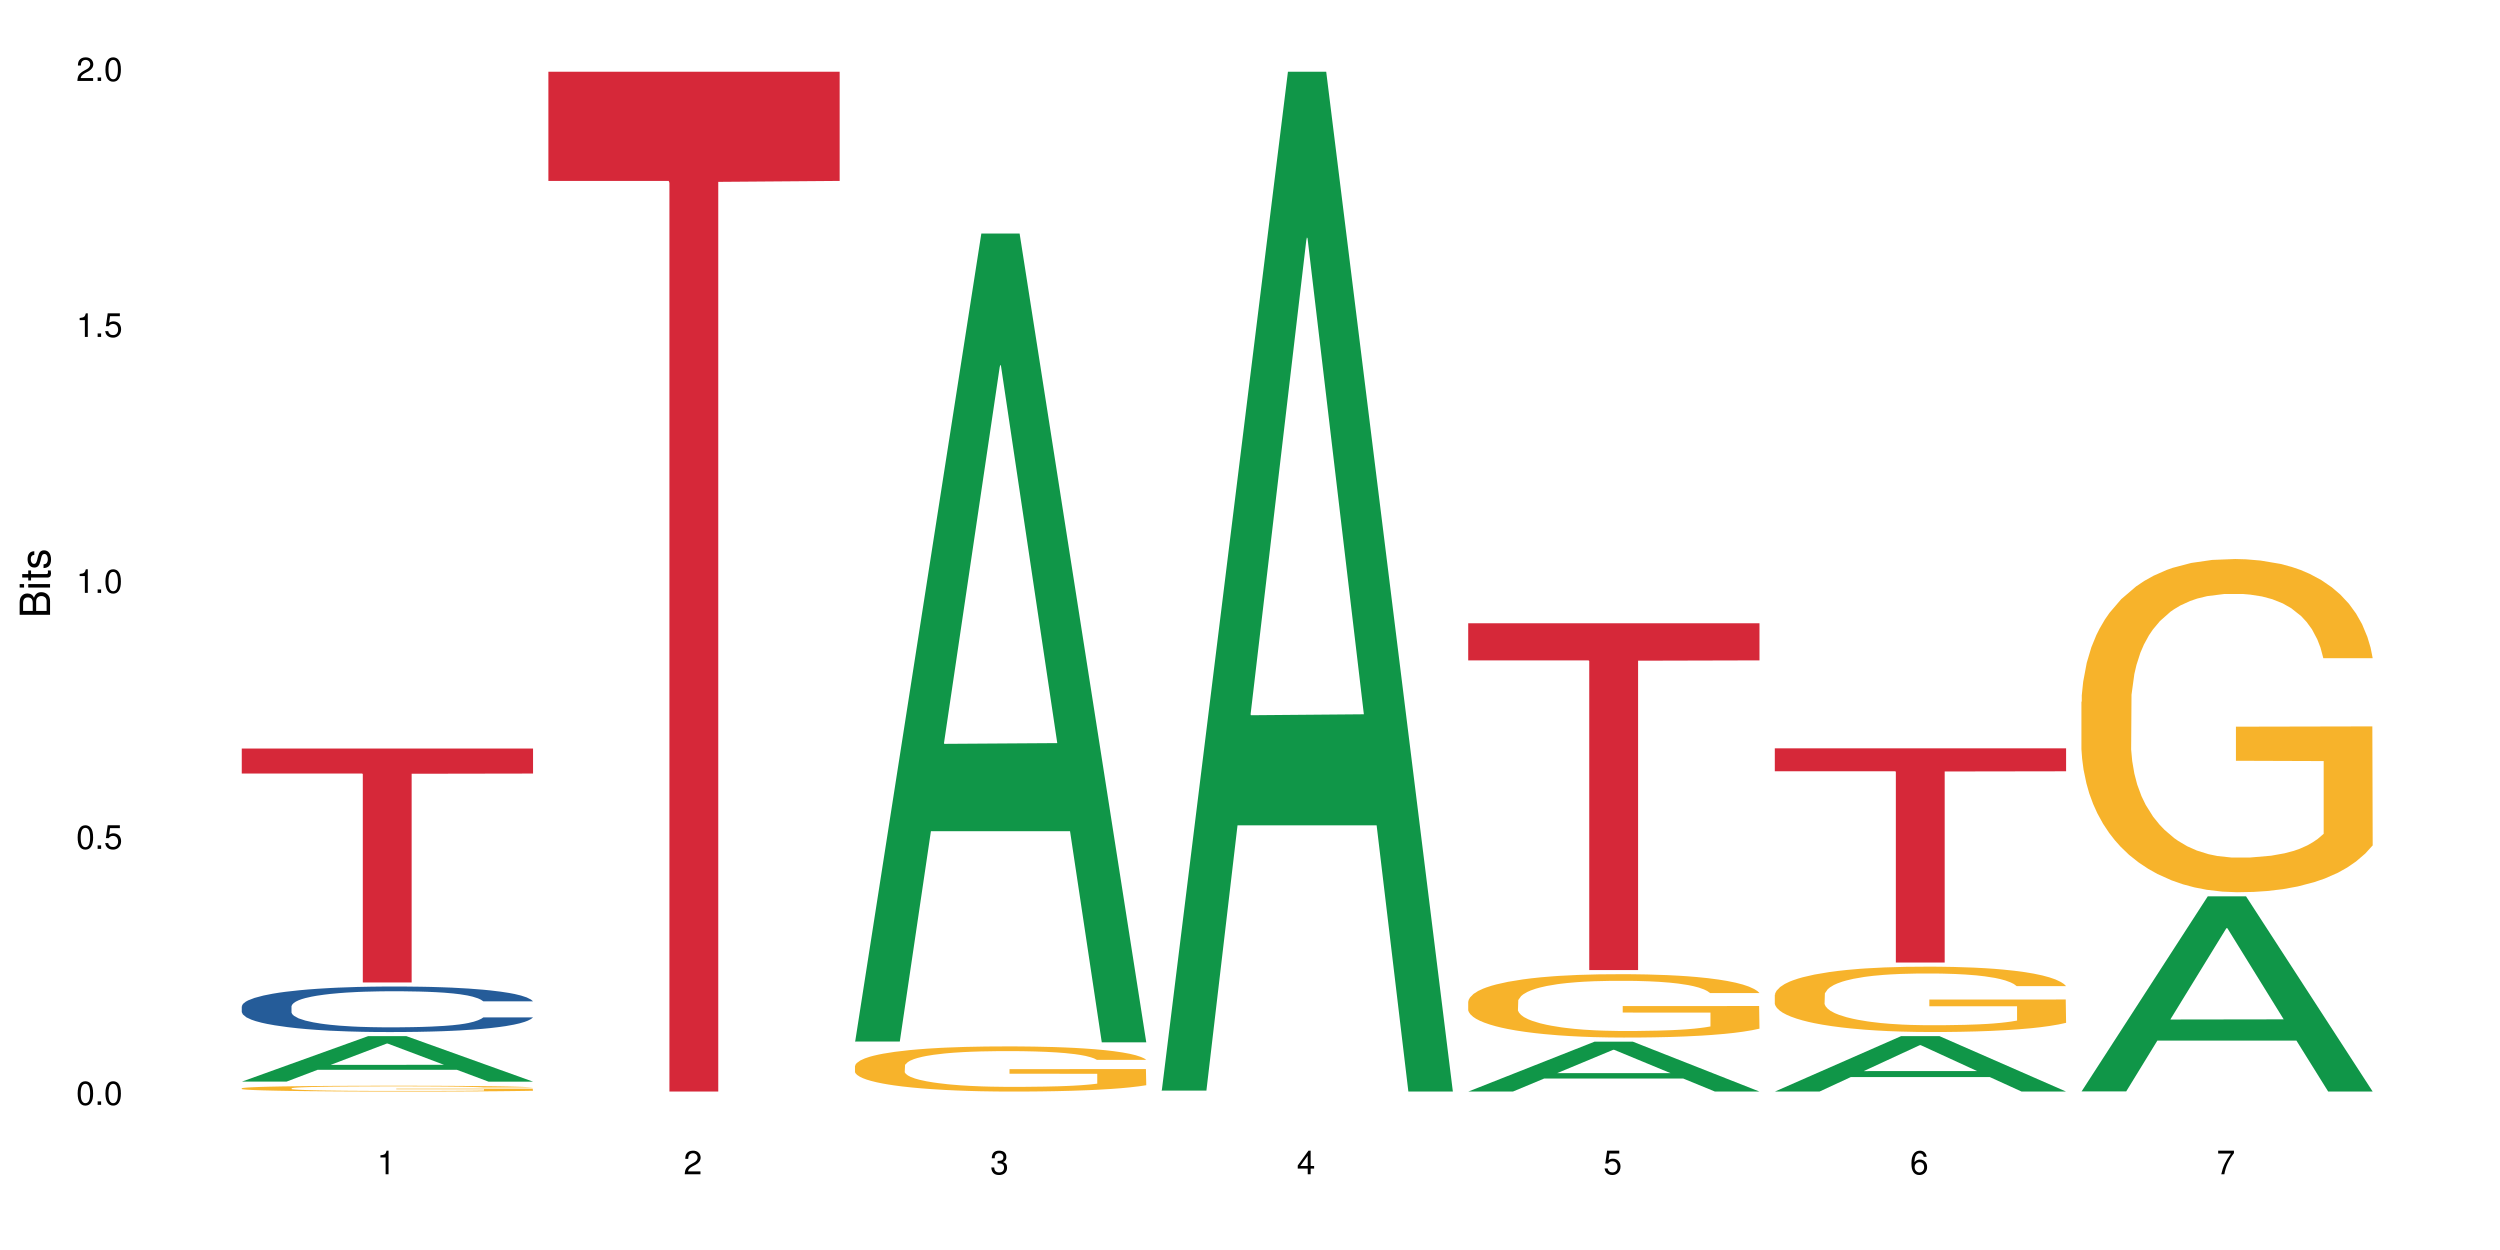 <?xml version="1.0" encoding="UTF-8"?>
<svg xmlns="http://www.w3.org/2000/svg" xmlns:xlink="http://www.w3.org/1999/xlink" width="720pt" height="360pt" viewBox="0 0 720 360" version="1.1">
<defs>
<g>
<symbol overflow="visible" id="glyph0-0">
<path style="stroke:none;" d=""/>
</symbol>
<symbol overflow="visible" id="glyph0-1">
<path style="stroke:none;" d="M 2.641 -6.797 C 2 -6.797 1.422 -6.531 1.078 -6.047 C 0.641 -5.453 0.406 -4.547 0.406 -3.297 C 0.406 -1 1.188 0.219 2.641 0.219 C 4.078 0.219 4.859 -1 4.859 -3.234 C 4.859 -4.562 4.656 -5.438 4.203 -6.047 C 3.844 -6.531 3.281 -6.797 2.641 -6.797 Z M 2.641 -6.047 C 3.547 -6.047 4 -5.125 4 -3.312 C 4 -1.375 3.562 -0.484 2.625 -0.484 C 1.734 -0.484 1.281 -1.422 1.281 -3.281 C 1.281 -5.141 1.734 -6.047 2.641 -6.047 Z M 2.641 -6.047 "/>
</symbol>
<symbol overflow="visible" id="glyph0-2">
<path style="stroke:none;" d="M 1.828 -1 L 0.828 -1 L 0.828 0 L 1.828 0 Z M 1.828 -1 "/>
</symbol>
<symbol overflow="visible" id="glyph0-3">
<path style="stroke:none;" d="M 4.562 -6.797 L 1.062 -6.797 L 0.547 -3.094 L 1.328 -3.094 C 1.719 -3.562 2.047 -3.734 2.578 -3.734 C 3.484 -3.734 4.062 -3.109 4.062 -2.094 C 4.062 -1.125 3.484 -0.531 2.578 -0.531 C 1.828 -0.531 1.375 -0.906 1.188 -1.672 L 0.328 -1.672 C 0.453 -1.109 0.547 -0.844 0.75 -0.594 C 1.125 -0.078 1.828 0.219 2.594 0.219 C 3.969 0.219 4.922 -0.781 4.922 -2.219 C 4.922 -3.562 4.031 -4.484 2.719 -4.484 C 2.25 -4.484 1.859 -4.359 1.469 -4.062 L 1.734 -5.969 L 4.562 -5.969 Z M 4.562 -6.797 "/>
</symbol>
<symbol overflow="visible" id="glyph0-4">
<path style="stroke:none;" d="M 2.484 -4.844 L 2.484 0 L 3.328 0 L 3.328 -6.797 L 2.766 -6.797 C 2.469 -5.75 2.281 -5.609 0.984 -5.453 L 0.984 -4.844 Z M 2.484 -4.844 "/>
</symbol>
<symbol overflow="visible" id="glyph0-5">
<path style="stroke:none;" d="M 4.859 -0.828 L 1.281 -0.828 C 1.359 -1.391 1.672 -1.75 2.5 -2.234 L 3.469 -2.75 C 4.406 -3.266 4.906 -3.969 4.906 -4.812 C 4.906 -5.375 4.672 -5.906 4.266 -6.266 C 3.859 -6.625 3.375 -6.797 2.719 -6.797 C 1.859 -6.797 1.219 -6.5 0.844 -5.922 C 0.609 -5.562 0.5 -5.125 0.484 -4.438 L 1.328 -4.438 C 1.359 -4.906 1.406 -5.188 1.531 -5.406 C 1.75 -5.812 2.188 -6.062 2.703 -6.062 C 3.469 -6.062 4.031 -5.516 4.031 -4.781 C 4.031 -4.25 3.719 -3.797 3.125 -3.438 L 2.234 -2.938 C 0.812 -2.141 0.406 -1.5 0.328 0 L 4.859 0 Z M 4.859 -0.828 "/>
</symbol>
<symbol overflow="visible" id="glyph0-6">
<path style="stroke:none;" d="M 2.125 -3.125 L 2.578 -3.125 C 3.516 -3.125 3.984 -2.703 3.984 -1.891 C 3.984 -1.031 3.469 -0.531 2.578 -0.531 C 1.656 -0.531 1.203 -0.984 1.156 -1.969 L 0.312 -1.969 C 0.344 -1.422 0.438 -1.078 0.609 -0.766 C 0.953 -0.109 1.625 0.219 2.547 0.219 C 3.953 0.219 4.859 -0.609 4.859 -1.906 C 4.859 -2.766 4.516 -3.25 3.703 -3.516 C 4.344 -3.766 4.656 -4.25 4.656 -4.938 C 4.656 -6.109 3.875 -6.797 2.578 -6.797 C 1.203 -6.797 0.484 -6.047 0.453 -4.609 L 1.297 -4.609 C 1.312 -5.016 1.344 -5.25 1.453 -5.453 C 1.641 -5.828 2.062 -6.062 2.594 -6.062 C 3.344 -6.062 3.797 -5.625 3.797 -4.906 C 3.797 -4.422 3.609 -4.141 3.25 -3.984 C 3.016 -3.891 2.719 -3.844 2.125 -3.844 Z M 2.125 -3.125 "/>
</symbol>
<symbol overflow="visible" id="glyph0-7">
<path style="stroke:none;" d="M 3.141 -1.625 L 3.141 0 L 3.984 0 L 3.984 -1.625 L 4.984 -1.625 L 4.984 -2.391 L 3.984 -2.391 L 3.984 -6.797 L 3.359 -6.797 L 0.266 -2.516 L 0.266 -1.625 Z M 3.141 -2.391 L 1 -2.391 L 3.141 -5.359 Z M 3.141 -2.391 "/>
</symbol>
<symbol overflow="visible" id="glyph0-8">
<path style="stroke:none;" d="M 4.781 -5.031 C 4.609 -6.141 3.891 -6.797 2.844 -6.797 C 2.094 -6.797 1.422 -6.438 1.031 -5.828 C 0.609 -5.172 0.406 -4.344 0.406 -3.094 C 0.406 -1.953 0.578 -1.234 0.984 -0.625 C 1.359 -0.078 1.953 0.219 2.703 0.219 C 3.984 0.219 4.922 -0.734 4.922 -2.078 C 4.922 -3.344 4.062 -4.234 2.844 -4.234 C 2.172 -4.234 1.641 -3.969 1.281 -3.469 C 1.281 -5.125 1.828 -6.047 2.797 -6.047 C 3.391 -6.047 3.797 -5.672 3.938 -5.031 Z M 2.734 -3.484 C 3.547 -3.484 4.062 -2.922 4.062 -2 C 4.062 -1.156 3.484 -0.531 2.703 -0.531 C 1.922 -0.531 1.328 -1.188 1.328 -2.047 C 1.328 -2.891 1.906 -3.484 2.734 -3.484 Z M 2.734 -3.484 "/>
</symbol>
<symbol overflow="visible" id="glyph0-9">
<path style="stroke:none;" d="M 4.984 -6.797 L 0.438 -6.797 L 0.438 -5.969 L 4.109 -5.969 C 2.5 -3.656 1.828 -2.234 1.328 0 L 2.219 0 C 2.594 -2.172 3.453 -4.047 4.984 -6.094 Z M 4.984 -6.797 "/>
</symbol>
<symbol overflow="visible" id="glyph1-0">
<path style="stroke:none;" d=""/>
</symbol>
<symbol overflow="visible" id="glyph1-1">
<path style="stroke:none;" d="M 0 -0.953 L 0 -4.891 C 0 -5.719 -0.234 -6.344 -0.734 -6.797 C -1.188 -7.234 -1.812 -7.469 -2.5 -7.469 C -3.547 -7.469 -4.188 -7 -4.625 -5.875 C -4.984 -6.672 -5.641 -7.094 -6.531 -7.094 C -7.156 -7.094 -7.734 -6.859 -8.141 -6.391 C -8.562 -5.938 -8.75 -5.344 -8.75 -4.5 L -8.75 -0.953 Z M -4.984 -2.062 L -7.766 -2.062 L -7.766 -4.219 C -7.766 -4.844 -7.688 -5.203 -7.453 -5.5 C -7.219 -5.812 -6.859 -5.969 -6.375 -5.969 C -5.906 -5.969 -5.531 -5.812 -5.297 -5.5 C -5.062 -5.203 -4.984 -4.844 -4.984 -4.219 Z M -0.984 -2.062 L -4 -2.062 L -4 -4.781 C -4 -5.328 -3.859 -5.688 -3.578 -5.953 C -3.297 -6.219 -2.922 -6.359 -2.484 -6.359 C -2.062 -6.359 -1.688 -6.219 -1.406 -5.953 C -1.109 -5.688 -0.984 -5.328 -0.984 -4.781 Z M -0.984 -2.062 "/>
</symbol>
<symbol overflow="visible" id="glyph1-2">
<path style="stroke:none;" d="M -6.281 -1.797 L -6.281 -0.797 L 0 -0.797 L 0 -1.797 Z M -8.75 -1.797 L -8.75 -0.797 L -7.484 -0.797 L -7.484 -1.797 Z M -8.75 -1.797 "/>
</symbol>
<symbol overflow="visible" id="glyph1-3">
<path style="stroke:none;" d="M -6.281 -3.047 L -6.281 -2.016 L -8.016 -2.016 L -8.016 -1.016 L -6.281 -1.016 L -6.281 -0.172 L -5.469 -0.172 L -5.469 -1.016 L -0.719 -1.016 C -0.078 -1.016 0.281 -1.453 0.281 -2.234 C 0.281 -2.469 0.25 -2.719 0.188 -3.047 L -0.641 -3.047 C -0.609 -2.922 -0.594 -2.766 -0.594 -2.562 C -0.594 -2.141 -0.719 -2.016 -1.156 -2.016 L -5.469 -2.016 L -5.469 -3.047 Z M -6.281 -3.047 "/>
</symbol>
<symbol overflow="visible" id="glyph1-4">
<path style="stroke:none;" d="M -4.531 -5.25 C -5.766 -5.25 -6.469 -4.422 -6.469 -2.969 C -6.469 -1.516 -5.719 -0.562 -4.547 -0.562 C -3.562 -0.562 -3.094 -1.062 -2.734 -2.562 L -2.516 -3.484 C -2.344 -4.188 -2.094 -4.469 -1.625 -4.469 C -1.047 -4.469 -0.641 -3.875 -0.641 -3 C -0.641 -2.453 -0.797 -2 -1.062 -1.75 C -1.25 -1.594 -1.422 -1.531 -1.875 -1.469 L -1.875 -0.406 C -0.422 -0.453 0.281 -1.266 0.281 -2.922 C 0.281 -4.5 -0.5 -5.516 -1.719 -5.516 C -2.656 -5.516 -3.172 -4.984 -3.469 -3.734 L -3.703 -2.766 C -3.891 -1.953 -4.156 -1.609 -4.594 -1.609 C -5.172 -1.609 -5.547 -2.125 -5.547 -2.938 C -5.547 -3.75 -5.203 -4.172 -4.531 -4.203 Z M -4.531 -5.25 "/>
</symbol>
</g>
</defs>
<g id="surface10272">
<rect x="0" y="0" width="720" height="360" style="fill:rgb(100%,100%,100%);fill-opacity:1;stroke:none;"/>
<path style=" stroke:none;fill-rule:nonzero;fill:rgb(6.275%,58.824%,28.235%);fill-opacity:1;" d="M 69.629 311.5 L 69.719 311.488 L 106.016 298.41 L 117.039 298.41 L 153.516 311.516 L 140.703 311.516 L 131.559 308.094 L 91.496 308.094 L 82.535 311.5 L 69.629 311.5 L 95.352 306.68 L 127.887 306.668 L 111.664 300.551 L 111.484 300.539 L 111.305 300.574 L 95.262 306.668 L 95.352 306.68 Z M 69.629 311.5 "/>
<path style=" stroke:none;fill-rule:nonzero;fill:rgb(14.51%,36.078%,60%);fill-opacity:1;" d="M 69.629 289.828 L 69.73 289.816 L 69.73 289.531 L 70.039 289.074 L 70.754 288.5 L 71.473 288.105 L 73.312 287.398 L 75.871 286.715 L 78.531 286.188 L 80.473 285.875 L 82.211 285.637 L 86.203 285.195 L 88.762 284.965 L 91.523 284.762 L 94.898 284.559 L 97.352 284.438 L 102.879 284.246 L 106.969 284.164 L 110.141 284.129 L 116.996 284.129 L 121.086 284.176 L 124.055 284.234 L 127.328 284.332 L 130.09 284.438 L 134.898 284.703 L 139.195 285.039 L 141.141 285.23 L 144.207 285.602 L 146.562 285.961 L 148.199 286.27 L 150.039 286.715 L 151.676 287.254 L 152.902 287.863 L 153.516 288.379 L 139.195 288.379 L 138.48 287.902 L 137.66 287.527 L 136.125 287.039 L 134.59 286.691 L 132.441 286.344 L 130.5 286.117 L 127.84 285.887 L 125.488 285.746 L 123.031 285.637 L 120.68 285.566 L 116.176 285.492 L 110.961 285.492 L 109.016 285.516 L 105.027 285.613 L 102.879 285.695 L 99.809 285.863 L 97.66 286.02 L 95.102 286.258 L 93.363 286.465 L 91.215 286.773 L 89.68 287.051 L 87.941 287.445 L 86.918 287.746 L 85.996 288.082 L 85.18 288.477 L 84.566 288.895 L 84.156 289.336 L 83.953 289.77 L 83.953 291.625 L 84.156 292.059 L 84.668 292.559 L 85.996 293.289 L 87.941 293.926 L 90.191 294.43 L 92.34 294.789 L 93.566 294.957 L 95.203 295.148 L 97.762 295.387 L 101.445 295.625 L 103.594 295.723 L 106.867 295.816 L 110.242 295.867 L 114.746 295.867 L 118.734 295.816 L 121.395 295.758 L 124.156 295.66 L 127.941 295.457 L 130.293 295.266 L 132.34 295.039 L 133.875 294.812 L 134.898 294.621 L 136.434 294.25 L 137.66 293.84 L 138.582 293.422 L 139.195 293.016 L 153.516 293.016 L 152.902 293.492 L 151.984 293.961 L 151.062 294.309 L 149.629 294.727 L 147.992 295.098 L 145.641 295.52 L 143.695 295.793 L 141.141 296.094 L 138.785 296.32 L 136.227 296.523 L 132.441 296.766 L 129.988 296.883 L 127.328 296.992 L 124.156 297.086 L 120.168 297.172 L 115.871 297.219 L 111.879 297.23 L 107.582 297.207 L 104.414 297.16 L 100.219 297.051 L 95 296.836 L 91.215 296.609 L 88.25 296.379 L 85.691 296.141 L 82.828 295.816 L 79.145 295.289 L 76.895 294.883 L 75.359 294.547 L 73.621 294.082 L 72.391 293.66 L 70.961 292.992 L 69.938 292.141 L 69.629 291.48 Z M 69.629 289.828 "/>
<path style=" stroke:none;fill-rule:nonzero;fill:rgb(96.863%,70.196%,16.863%);fill-opacity:1;" d="M 69.629 313.41 L 69.73 313.41 L 69.73 313.379 L 70.141 313.312 L 71.164 313.215 L 72.492 313.137 L 73.926 313.078 L 74.848 313.043 L 76.383 313 L 77.711 312.965 L 81.086 312.895 L 85.383 312.832 L 87.738 312.805 L 90.398 312.777 L 94.184 312.75 L 95.922 312.738 L 101.242 312.715 L 107.277 312.699 L 113.926 312.695 L 116.996 312.695 L 121.191 312.703 L 126.918 312.719 L 130.191 312.734 L 132.75 312.75 L 135.41 312.77 L 138.684 312.801 L 141.754 312.836 L 144.207 312.871 L 146.664 312.918 L 148.711 312.969 L 150.449 313.02 L 151.984 313.086 L 152.902 313.141 L 153.516 313.191 L 139.297 313.191 L 138.48 313.141 L 137.559 313.098 L 136.023 313.047 L 134.488 313.012 L 132.953 312.98 L 130.09 312.941 L 127.637 312.918 L 124.566 312.895 L 121.598 312.883 L 118.223 312.871 L 110.754 312.871 L 105.844 312.879 L 102.98 312.895 L 100.934 312.906 L 98.07 312.93 L 96.332 312.945 L 95.309 312.957 L 92.238 313.008 L 90.191 313.051 L 89.066 313.078 L 87.633 313.125 L 86.613 313.164 L 85.484 313.227 L 84.871 313.273 L 84.055 313.375 L 83.953 313.652 L 84.258 313.711 L 84.871 313.773 L 85.691 313.828 L 86.918 313.887 L 88.145 313.93 L 90.293 313.992 L 92.137 314.031 L 93.566 314.059 L 96.332 314.098 L 97.457 314.113 L 100.117 314.141 L 102.879 314.16 L 106.254 314.18 L 108.812 314.188 L 112.902 314.195 L 118.121 314.195 L 124.258 314.188 L 128.145 314.176 L 130.805 314.164 L 132.547 314.152 L 134.695 314.137 L 136.227 314.121 L 137.66 314.102 L 139.398 314.078 L 139.398 313.711 L 114.133 313.711 L 114.133 313.539 L 153.414 313.535 L 153.516 314.137 L 151.367 314.176 L 148.711 314.215 L 146.152 314.246 L 143.492 314.273 L 139.707 314.301 L 136.637 314.32 L 131.93 314.34 L 127.637 314.355 L 123.133 314.363 L 119.145 314.367 L 114.438 314.371 L 110.242 314.367 L 105.742 314.359 L 102.16 314.348 L 98.887 314.332 L 95.613 314.312 L 91.523 314.277 L 88.863 314.254 L 86.102 314.219 L 83.336 314.184 L 80.883 314.141 L 79.246 314.109 L 77.609 314.07 L 75.871 314.027 L 74.234 313.973 L 73.004 313.926 L 71.879 313.871 L 71.062 313.824 L 70.242 313.754 L 69.832 313.699 L 69.629 313.652 Z M 69.629 313.41 "/>
<path style=" stroke:none;fill-rule:nonzero;fill:rgb(83.922%,15.686%,22.353%);fill-opacity:1;" d="M 69.629 215.57 L 153.516 215.57 L 153.516 222.781 L 118.555 222.844 L 118.555 282.949 L 104.488 282.949 L 104.488 222.906 L 104.285 222.781 L 69.629 222.781 Z M 69.629 215.57 "/>
<path style=" stroke:none;fill-rule:nonzero;fill:rgb(83.922%,15.686%,22.353%);fill-opacity:1;" d="M 157.934 20.664 L 241.82 20.664 L 241.82 52.102 L 206.859 52.379 L 206.859 314.371 L 192.793 314.371 L 192.793 52.652 L 192.59 52.102 L 157.934 52.102 Z M 157.934 20.664 "/>
<path style=" stroke:none;fill-rule:nonzero;fill:rgb(6.275%,58.824%,28.235%);fill-opacity:1;" d="M 246.234 299.965 L 246.324 299.746 L 282.625 67.254 L 293.648 67.254 L 330.125 300.184 L 317.309 300.184 L 308.168 239.379 L 268.105 239.379 L 259.141 299.965 L 246.234 299.965 L 271.957 214.23 L 304.492 214.012 L 288.27 105.309 L 288.09 105.09 L 287.91 105.746 L 271.867 214.012 L 271.957 214.23 Z M 246.234 299.965 "/>
<path style=" stroke:none;fill-rule:nonzero;fill:rgb(96.863%,70.196%,16.863%);fill-opacity:1;" d="M 246.234 306.934 L 246.34 306.922 L 246.34 306.684 L 246.746 306.148 L 247.77 305.414 L 249.102 304.809 L 250.531 304.332 L 251.453 304.082 L 252.988 303.727 L 254.316 303.465 L 257.695 302.93 L 261.992 302.43 L 264.344 302.219 L 267.004 302.016 L 270.789 301.789 L 272.527 301.707 L 277.848 301.516 L 283.883 301.398 L 290.531 301.363 L 293.602 301.375 L 297.797 301.422 L 303.523 301.551 L 306.801 301.672 L 309.355 301.789 L 312.016 301.945 L 315.289 302.18 L 318.359 302.465 L 320.812 302.75 L 323.27 303.109 L 325.316 303.488 L 327.055 303.902 L 328.59 304.402 L 329.512 304.82 L 330.125 305.234 L 315.902 305.234 L 315.086 304.82 L 314.164 304.5 L 312.629 304.105 L 311.094 303.82 L 309.562 303.594 L 306.695 303.285 L 304.242 303.098 L 301.172 302.93 L 298.207 302.824 L 294.828 302.75 L 292.785 302.727 L 287.363 302.727 L 282.449 302.812 L 279.586 302.906 L 277.539 303 L 274.676 303.18 L 272.938 303.32 L 271.914 303.418 L 268.844 303.785 L 266.797 304.117 L 265.672 304.344 L 264.242 304.699 L 263.219 305.02 L 262.094 305.496 L 261.48 305.852 L 260.66 306.66 L 260.559 308.801 L 260.863 309.25 L 261.48 309.738 L 262.297 310.164 L 263.523 310.617 L 264.754 310.961 L 266.902 311.426 L 268.742 311.734 L 270.176 311.934 L 272.938 312.258 L 274.062 312.363 L 276.723 312.578 L 279.484 312.742 L 282.859 312.887 L 285.418 312.957 L 289.512 313.016 L 294.727 313.016 L 300.867 312.945 L 304.754 312.852 L 307.414 312.754 L 309.152 312.672 L 311.301 312.543 L 312.836 312.422 L 314.266 312.293 L 316.008 312.09 L 316.008 309.25 L 290.738 309.238 L 290.738 307.906 L 330.023 307.895 L 330.125 312.543 L 327.977 312.863 L 325.316 313.172 L 322.758 313.41 L 320.098 313.609 L 316.312 313.836 L 313.242 313.98 L 308.539 314.145 L 304.242 314.25 L 299.738 314.324 L 295.75 314.359 L 291.043 314.371 L 286.852 314.348 L 282.348 314.277 L 278.77 314.18 L 275.496 314.062 L 272.223 313.906 L 268.129 313.656 L 265.469 313.457 L 262.707 313.207 L 259.945 312.91 L 257.488 312.59 L 255.852 312.34 L 254.215 312.055 L 252.477 311.699 L 250.84 311.293 L 249.613 310.926 L 248.488 310.508 L 247.668 310.117 L 246.852 309.582 L 246.441 309.156 L 246.234 308.785 Z M 246.234 306.934 "/>
<path style=" stroke:none;fill-rule:nonzero;fill:rgb(6.275%,58.824%,28.235%);fill-opacity:1;" d="M 334.539 314.094 L 334.629 313.82 L 370.926 20.664 L 381.949 20.664 L 418.426 314.371 L 405.609 314.371 L 396.469 237.703 L 356.406 237.703 L 347.445 314.094 L 334.539 314.094 L 360.262 205.988 L 392.793 205.711 L 376.574 68.648 L 376.395 68.375 L 376.215 69.199 L 360.172 205.711 L 360.262 205.988 Z M 334.539 314.094 "/>
<path style=" stroke:none;fill-rule:nonzero;fill:rgb(6.275%,58.824%,28.235%);fill-opacity:1;" d="M 422.844 314.355 L 422.934 314.344 L 459.23 300 L 470.254 300 L 506.73 314.371 L 493.914 314.371 L 484.773 310.621 L 444.711 310.621 L 435.75 314.355 L 422.844 314.355 L 448.566 309.066 L 481.098 309.055 L 464.875 302.348 L 464.695 302.336 L 464.52 302.375 L 448.477 309.055 L 448.566 309.066 Z M 422.844 314.355 "/>
<path style=" stroke:none;fill-rule:nonzero;fill:rgb(96.863%,70.196%,16.863%);fill-opacity:1;" d="M 422.844 288.383 L 422.945 288.367 L 422.945 288.035 L 423.355 287.285 L 424.375 286.25 L 425.707 285.398 L 427.141 284.734 L 428.059 284.383 L 429.594 283.883 L 430.926 283.516 L 434.301 282.766 L 438.598 282.066 L 440.949 281.766 L 443.609 281.48 L 447.395 281.164 L 449.133 281.047 L 454.453 280.781 L 460.488 280.613 L 467.141 280.566 L 470.207 280.582 L 474.402 280.648 L 480.133 280.832 L 483.406 281 L 485.965 281.164 L 488.621 281.383 L 491.898 281.715 L 494.965 282.117 L 497.422 282.516 L 499.875 283.016 L 501.922 283.551 L 503.66 284.133 L 505.195 284.832 L 506.117 285.418 L 506.73 286 L 492.512 286 L 491.691 285.418 L 490.77 284.965 L 489.238 284.418 L 487.703 284.016 L 486.168 283.699 L 483.305 283.266 L 480.848 283 L 477.777 282.766 L 474.812 282.617 L 471.438 282.516 L 469.391 282.484 L 463.969 282.484 L 459.059 282.598 L 456.191 282.734 L 454.148 282.867 L 451.281 283.117 L 449.543 283.316 L 448.52 283.449 L 445.453 283.965 L 443.406 284.434 L 442.281 284.75 L 440.848 285.25 L 439.824 285.699 L 438.699 286.367 L 438.086 286.867 L 437.266 288 L 437.164 291.004 L 437.473 291.637 L 438.086 292.32 L 438.902 292.918 L 440.133 293.555 L 441.359 294.035 L 443.508 294.688 L 445.348 295.121 L 446.781 295.402 L 449.543 295.855 L 450.668 296.004 L 453.328 296.305 L 456.09 296.539 L 459.465 296.738 L 462.023 296.836 L 466.117 296.922 L 471.332 296.922 L 477.473 296.82 L 481.359 296.688 L 484.02 296.555 L 485.758 296.438 L 487.906 296.254 L 489.441 296.086 L 490.875 295.902 L 492.613 295.621 L 492.613 291.637 L 467.344 291.617 L 467.344 289.75 L 506.629 289.734 L 506.73 296.254 L 504.582 296.703 L 501.922 297.137 L 499.363 297.473 L 496.703 297.754 L 492.918 298.07 L 489.852 298.273 L 485.145 298.504 L 480.848 298.656 L 476.348 298.754 L 472.355 298.805 L 467.652 298.82 L 463.457 298.789 L 458.957 298.688 L 455.375 298.555 L 452.102 298.387 L 448.828 298.172 L 444.734 297.82 L 442.074 297.539 L 439.312 297.188 L 436.551 296.77 L 434.094 296.32 L 432.457 295.969 L 430.82 295.57 L 429.082 295.07 L 427.445 294.504 L 426.219 293.988 L 425.094 293.402 L 424.273 292.852 L 423.457 292.102 L 423.047 291.504 L 422.844 290.984 Z M 422.844 288.383 "/>
<path style=" stroke:none;fill-rule:nonzero;fill:rgb(83.922%,15.686%,22.353%);fill-opacity:1;" d="M 422.844 179.496 L 506.73 179.496 L 506.73 190.188 L 471.77 190.281 L 471.77 279.387 L 457.703 279.387 L 457.703 190.375 L 457.5 190.188 L 422.844 190.188 Z M 422.844 179.496 "/>
<path style=" stroke:none;fill-rule:nonzero;fill:rgb(6.275%,58.824%,28.235%);fill-opacity:1;" d="M 511.145 314.355 L 511.234 314.34 L 547.531 298.402 L 558.559 298.402 L 595.035 314.371 L 582.219 314.371 L 573.074 310.203 L 533.016 310.203 L 524.051 314.355 L 511.145 314.355 L 536.867 308.477 L 569.402 308.465 L 553.18 301.012 L 553 300.996 L 552.82 301.043 L 536.777 308.465 L 536.867 308.477 Z M 511.145 314.355 "/>
<path style=" stroke:none;fill-rule:nonzero;fill:rgb(96.863%,70.196%,16.863%);fill-opacity:1;" d="M 511.145 286.461 L 511.246 286.445 L 511.246 286.102 L 511.656 285.328 L 512.68 284.262 L 514.012 283.383 L 515.441 282.695 L 516.363 282.336 L 517.898 281.82 L 519.227 281.441 L 522.605 280.668 L 526.898 279.945 L 529.254 279.637 L 531.914 279.344 L 535.699 279.016 L 537.438 278.898 L 542.758 278.621 L 548.793 278.449 L 555.441 278.398 L 558.512 278.414 L 562.707 278.484 L 568.434 278.672 L 571.707 278.844 L 574.266 279.016 L 576.926 279.242 L 580.199 279.586 L 583.27 279.996 L 585.723 280.41 L 588.18 280.926 L 590.227 281.477 L 591.965 282.078 L 593.5 282.801 L 594.422 283.402 L 595.035 284.004 L 580.812 284.004 L 579.996 283.402 L 579.074 282.938 L 577.539 282.371 L 576.004 281.957 L 574.473 281.629 L 571.605 281.184 L 569.152 280.906 L 566.082 280.668 L 563.117 280.512 L 559.738 280.41 L 557.691 280.375 L 552.27 280.375 L 547.359 280.496 L 544.496 280.633 L 542.449 280.77 L 539.586 281.027 L 537.848 281.234 L 536.824 281.371 L 533.754 281.906 L 531.707 282.387 L 530.582 282.715 L 529.152 283.23 L 528.129 283.691 L 527.004 284.383 L 526.391 284.898 L 525.57 286.066 L 525.469 289.16 L 525.773 289.812 L 526.391 290.52 L 527.207 291.137 L 528.434 291.789 L 529.664 292.289 L 531.812 292.961 L 533.652 293.406 L 535.086 293.699 L 537.848 294.164 L 538.973 294.316 L 541.633 294.629 L 544.395 294.867 L 547.77 295.074 L 550.328 295.176 L 554.418 295.262 L 559.637 295.262 L 565.773 295.16 L 569.664 295.023 L 572.324 294.887 L 574.062 294.766 L 576.211 294.574 L 577.746 294.402 L 579.176 294.215 L 580.914 293.922 L 580.914 289.812 L 555.648 289.797 L 555.648 287.871 L 594.93 287.855 L 595.035 294.574 L 592.887 295.039 L 590.227 295.488 L 587.668 295.832 L 585.008 296.125 L 581.223 296.449 L 578.152 296.656 L 573.449 296.898 L 569.152 297.051 L 564.648 297.156 L 560.66 297.207 L 555.953 297.223 L 551.762 297.188 L 547.258 297.086 L 543.68 296.949 L 540.402 296.777 L 537.129 296.555 L 533.039 296.191 L 530.379 295.898 L 527.617 295.539 L 524.855 295.109 L 522.398 294.645 L 520.762 294.285 L 519.125 293.871 L 517.387 293.355 L 515.75 292.77 L 514.523 292.238 L 513.395 291.637 L 512.578 291.07 L 511.758 290.297 L 511.352 289.676 L 511.145 289.145 Z M 511.145 286.461 "/>
<path style=" stroke:none;fill-rule:nonzero;fill:rgb(83.922%,15.686%,22.353%);fill-opacity:1;" d="M 511.145 215.523 L 595.035 215.523 L 595.035 222.129 L 560.07 222.188 L 560.07 277.219 L 546.004 277.219 L 546.004 222.246 L 545.801 222.129 L 511.145 222.129 Z M 511.145 215.523 "/>
<path style=" stroke:none;fill-rule:nonzero;fill:rgb(6.275%,58.824%,28.235%);fill-opacity:1;" d="M 599.449 314.316 L 599.539 314.266 L 635.836 258.145 L 646.859 258.145 L 683.336 314.371 L 670.52 314.371 L 661.379 299.695 L 621.316 299.695 L 612.355 314.316 L 599.449 314.316 L 625.172 293.621 L 657.703 293.57 L 641.484 267.332 L 641.305 267.277 L 641.125 267.438 L 625.082 293.57 L 625.172 293.621 Z M 599.449 314.316 "/>
<path style=" stroke:none;fill-rule:nonzero;fill:rgb(96.863%,70.196%,16.863%);fill-opacity:1;" d="M 599.449 202.098 L 599.551 202.012 L 599.551 200.258 L 599.961 196.316 L 600.984 190.879 L 602.312 186.41 L 603.746 182.906 L 604.668 181.066 L 606.199 178.434 L 607.531 176.508 L 610.906 172.562 L 615.203 168.883 L 617.555 167.305 L 620.215 165.816 L 624 164.148 L 625.742 163.535 L 631.059 162.133 L 637.098 161.258 L 643.746 160.996 L 646.816 161.082 L 651.008 161.434 L 656.738 162.398 L 660.012 163.273 L 662.57 164.148 L 665.23 165.289 L 668.504 167.043 L 671.57 169.145 L 674.027 171.25 L 676.484 173.879 L 678.527 176.684 L 680.27 179.75 L 681.801 183.43 L 682.723 186.5 L 683.336 189.566 L 669.117 189.566 L 668.297 186.5 L 667.379 184.133 L 665.844 181.238 L 664.309 179.137 L 662.773 177.473 L 659.91 175.191 L 657.453 173.789 L 654.387 172.562 L 651.418 171.773 L 648.043 171.25 L 645.996 171.074 L 640.574 171.074 L 635.664 171.688 L 632.801 172.387 L 630.754 173.09 L 627.891 174.402 L 626.148 175.457 L 625.125 176.156 L 622.059 178.875 L 620.012 181.328 L 618.887 182.992 L 617.453 185.621 L 616.43 187.988 L 615.305 191.496 L 614.691 194.125 L 613.875 200.082 L 613.77 215.859 L 614.078 219.191 L 614.691 222.781 L 615.512 225.938 L 616.738 229.27 L 617.965 231.809 L 620.113 235.23 L 621.957 237.508 L 623.387 238.996 L 626.148 241.363 L 627.273 242.152 L 629.934 243.73 L 632.695 244.957 L 636.074 246.008 L 638.629 246.535 L 642.723 246.973 L 647.941 246.973 L 654.078 246.445 L 657.965 245.746 L 660.625 245.043 L 662.363 244.43 L 664.512 243.469 L 666.047 242.59 L 667.48 241.625 L 669.219 240.137 L 669.219 219.191 L 643.949 219.102 L 643.949 209.285 L 683.234 209.199 L 683.336 243.469 L 681.188 245.832 L 678.527 248.113 L 675.973 249.863 L 673.312 251.355 L 669.527 253.02 L 666.457 254.07 L 661.75 255.301 L 657.453 256.086 L 652.953 256.613 L 648.965 256.875 L 644.258 256.965 L 640.062 256.789 L 635.562 256.262 L 631.98 255.562 L 628.707 254.684 L 625.434 253.547 L 621.34 251.707 L 618.684 250.215 L 615.918 248.375 L 613.156 246.184 L 610.703 243.816 L 609.066 241.977 L 607.43 239.875 L 605.688 237.246 L 604.051 234.266 L 602.824 231.547 L 601.699 228.48 L 600.883 225.586 L 600.062 221.645 L 599.652 218.488 L 599.449 215.773 Z M 599.449 202.098 "/>
<g style="fill:rgb(0%,0%,0%);fill-opacity:1;">
  <use xlink:href="#glyph0-1" x="21.957" y="318.198"/>
  <use xlink:href="#glyph0-2" x="27.291" y="318.198"/>
  <use xlink:href="#glyph0-1" x="29.958" y="318.198"/>
</g>
<g style="fill:rgb(0%,0%,0%);fill-opacity:1;">
  <use xlink:href="#glyph0-1" x="21.957" y="244.476"/>
  <use xlink:href="#glyph0-2" x="27.291" y="244.476"/>
  <use xlink:href="#glyph0-3" x="29.958" y="244.476"/>
</g>
<g style="fill:rgb(0%,0%,0%);fill-opacity:1;">
  <use xlink:href="#glyph0-4" x="21.957" y="170.753"/>
  <use xlink:href="#glyph0-2" x="27.291" y="170.753"/>
  <use xlink:href="#glyph0-1" x="29.958" y="170.753"/>
</g>
<g style="fill:rgb(0%,0%,0%);fill-opacity:1;">
  <use xlink:href="#glyph0-4" x="21.957" y="97.034"/>
  <use xlink:href="#glyph0-2" x="27.291" y="97.034"/>
  <use xlink:href="#glyph0-3" x="29.958" y="97.034"/>
</g>
<g style="fill:rgb(0%,0%,0%);fill-opacity:1;">
  <use xlink:href="#glyph0-5" x="21.957" y="23.312"/>
  <use xlink:href="#glyph0-2" x="27.291" y="23.312"/>
  <use xlink:href="#glyph0-1" x="29.958" y="23.312"/>
</g>
<g style="fill:rgb(0%,0%,0%);fill-opacity:1;">
  <use xlink:href="#glyph0-4" x="108.574" y="338.19"/>
</g>
<g style="fill:rgb(0%,0%,0%);fill-opacity:1;">
  <use xlink:href="#glyph0-5" x="196.875" y="338.19"/>
</g>
<g style="fill:rgb(0%,0%,0%);fill-opacity:1;">
  <use xlink:href="#glyph0-6" x="285.18" y="338.19"/>
</g>
<g style="fill:rgb(0%,0%,0%);fill-opacity:1;">
  <use xlink:href="#glyph0-7" x="373.484" y="338.19"/>
</g>
<g style="fill:rgb(0%,0%,0%);fill-opacity:1;">
  <use xlink:href="#glyph0-3" x="461.785" y="338.19"/>
</g>
<g style="fill:rgb(0%,0%,0%);fill-opacity:1;">
  <use xlink:href="#glyph0-8" x="550.09" y="338.19"/>
</g>
<g style="fill:rgb(0%,0%,0%);fill-opacity:1;">
  <use xlink:href="#glyph0-9" x="638.395" y="338.19"/>
</g>
<g style="fill:rgb(0%,0%,0%);fill-opacity:1;">
  <use xlink:href="#glyph1-1" x="14.412" y="178.016"/>
  <use xlink:href="#glyph1-2" x="14.412" y="170.012"/>
  <use xlink:href="#glyph1-3" x="14.412" y="167.348"/>
  <use xlink:href="#glyph1-4" x="14.412" y="164.012"/>
</g>
</g>
</svg>
